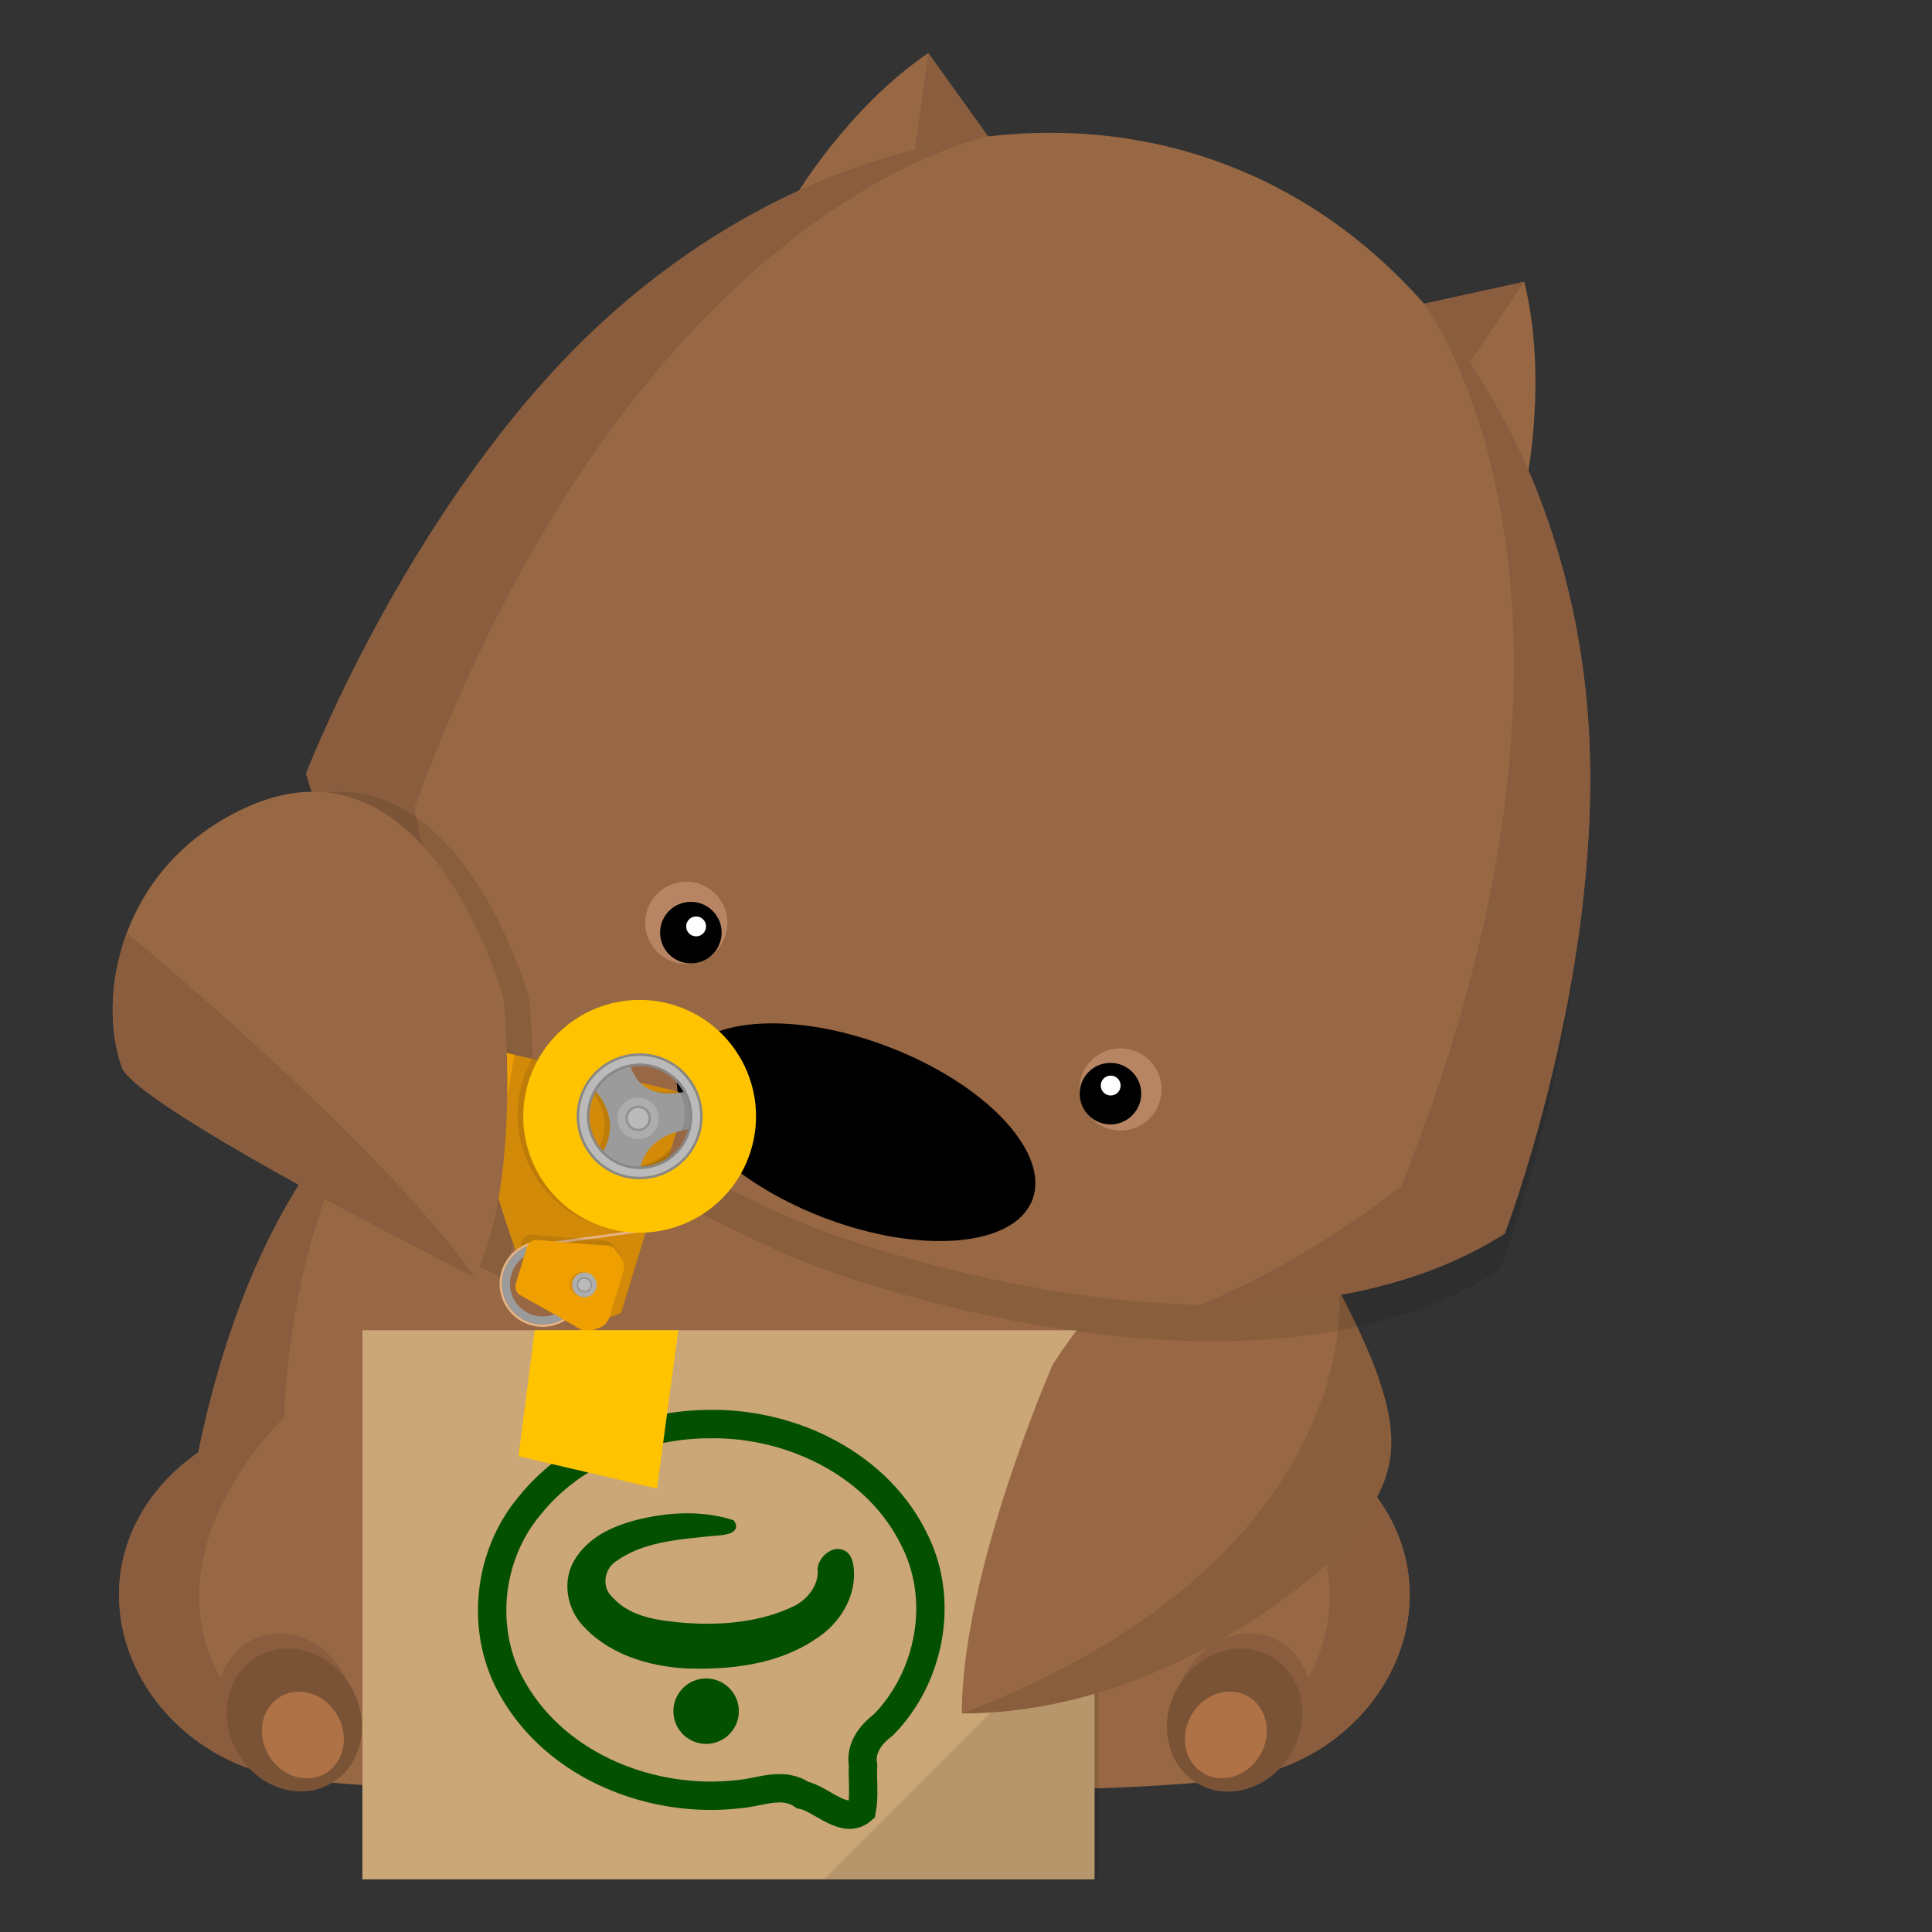 <?xml version="1.0" encoding="UTF-8" standalone="no"?>
<svg
   xmlns:dc="http://purl.org/dc/elements/1.1/"
   xmlns:cc="http://creativecommons.org/ns#"
   xmlns:rdf="http://www.w3.org/1999/02/22-rdf-syntax-ns#"
   xmlns:svg="http://www.w3.org/2000/svg"
   xmlns="http://www.w3.org/2000/svg"
   xmlns:sodipodi="http://sodipodi.sourceforge.net/DTD/sodipodi-0.dtd"
   xmlns:inkscape="http://www.inkscape.org/namespaces/inkscape"
   inkscape:version="1.0 (4035a4f, 2020-05-01)"
   sodipodi:docname="safirLoading.svg"
   id="svg3724"
   version="1.1"
   width="700"
   height="700">
  <rect width="100%" height="100%" fill="#333333" stroke="none"/>
  <sodipodi:namedview
     inkscape:current-layer="svg3724"
     inkscape:window-maximized="0"
     inkscape:window-y="0"
     inkscape:window-x="0"
     inkscape:cy="570.59018"
     inkscape:cx="101.72401"
     inkscape:zoom="0.34706607"
     showgrid="false"
     id="namedview3726"
     inkscape:window-height="768"
     inkscape:window-width="1366"
     inkscape:pageshadow="2"
     inkscape:pageopacity="0"
     guidetolerance="10"
     gridtolerance="10"
     objecttolerance="10"
     borderopacity="1"
     bordercolor="#666666"
     pagecolor="#ffffff" />
  <defs
     id="defs3615">
    <style
       id="style3613">@keyframes anim-noq{0%{transform:translate(-10px,0)}to{transform:translate(40px,0)}}</style>
  </defs>
  <g
     id="g5114">
    <g
       id="prefix__g56"
       transform="translate(-173.932,-165.493)">
      <g
         id="prefix__body_1_">
        <g
           id="prefix__body_2_">
          <path
             id="prefix__body_6_"
             fill="#986844"
             d="M 630.318,616.913 C 597.236,547.948 529.545,493.619 450.201,493.619 c -79.34,0 -147.029,54.329 -180.115,123.293 -33.082,68.967 -33.111,151.595 -33.111,151.595 72.065,48.734 213.229,52.607 213.229,52.607 0,0 141.189,-3.888 213.233,-52.607 -0.005,0.001 -0.037,-82.628 -33.119,-151.594 z" />
          <g
             id="g3620"
             fill="#895d3d">
            <path
               d="M 323.507,803.611 C 241.403,729.4 292.444,597.282 292.444,597.282 l 23.784,-33.096 c 0,0 -8.013,2.636 -15.596,4.85 A 236.505,236.505 0 0 0 270.08,616.91 c -30.823,64.255 -32.951,140.357 -33.102,150.454 v 0.054 l -0.004,0.347 v 0.063 a 10.91,10.91 0 0 0 -0.003,0.244 l -0.001,0.102 v 0.331 c 23.827,16.114 55.207,27.321 86.537,35.106 z"
               id="prefix__path11" />
            <path
               d="M 576.928,803.611 C 659.033,729.4 607.99,597.282 607.99,597.282 l -23.783,-33.098 c 0,0 8.015,2.636 15.598,4.849 a 236.557,236.557 0 0 1 30.549,47.875 c 30.82,64.253 32.955,140.356 33.105,150.453 l 0.001,0.059 c 0.003,0.128 0.003,0.238 0.006,0.343 v 0.064 c 0.002,0.09 0.002,0.172 0.002,0.244 l 0.002,0.103 10e-4,0.134 v 0.196 c -23.833,16.115 -55.21,27.322 -86.543,35.107 z"
               id="prefix__path13" />
          </g>
        </g>
        <g
           id="prefix__belly_2_">
          <path
             fill="#b78563"
             d="m 450.189,658.024 c -90.773,0 -169.628,25.736 -209.479,63.533 -3.73,27.687 -3.738,46.95 -3.738,46.95 72.066,48.734 213.229,52.607 213.229,52.607 0,0 141.188,-3.887 213.23,-52.607 0,0 -0.01,-19.247 -3.732,-46.916 -39.845,-37.817 -118.718,-63.567 -209.51,-63.567 z"
             id="prefix__path17" />
          <g
             fill="#a57859"
             id="prefix__belly_shadow_1_">
            <path
               d="m 323.442,803.596 c 0,0 -43.234,-33.395 -46.48,-107.623 0,0 -26.349,14.397 -36.254,25.618 -3.726,27.669 -3.732,46.913 -3.732,46.913 23.805,16.103 55.155,27.306 86.466,35.092 -0.002,0 -0.002,0 0,0 z"
               id="prefix__path19" />
            <path
               d="m 576.961,803.596 c 0,0 43.23,-33.395 46.477,-107.623 0,0 26.348,14.397 36.256,25.618 3.725,27.669 3.73,46.913 3.73,46.913 -23.801,16.105 -55.152,27.306 -86.463,35.092 z"
               id="prefix__path21" />
          </g>
        </g>
      </g>
      <g
         id="prefix__legs_2_">
        <g
           id="prefix__leg_4_">
          <path
             fill="#986844"
             d="m 361.295,714.852 v -0.003 c -12.233,-22.109 -38.263,-37.368 -68.396,-37.368 -41.887,0 -75.841,29.487 -75.841,65.855 0,31.961 26,60.852 59.953,66.081 33.955,5.229 100.191,4.681 100.191,4.681 16.271,-11.895 -1.993,-74.529 -15.907,-99.246 z"
             id="prefix__path26" />
          <g
             fill="#895d3d"
             id="prefix__shadow_6_">
            <path
               d="M 292.898,810.331 C 197.833,754.094 276.865,678.98 276.894,678.954 c -34.203,6.377 -59.836,32.777 -59.836,64.387 0,31.956 26,60.847 59.953,66.076 5.272,0.812 11.322,1.485 17.782,2.042 -0.619,-0.369 -1.247,-0.745 -1.895,-1.128 z"
               id="prefix__path28" />
            <ellipse
               transform="rotate(-120,277.51,783.27)"
               cx="277.514"
               cy="783.261"
               rx="26.581"
               ry="23.764"
               id="prefix__ellipse30" />
          </g>
          <g
             id="prefix__g37">
            <ellipse
               transform="rotate(-120,280.577,788.647)"
               fill="#7a5336"
               cx="280.58"
               cy="788.637"
               rx="26.579"
               ry="23.766"
               id="prefix__ellipse33" />
            <ellipse
               transform="rotate(-120,283.686,794.124)"
               fill="#af7146"
               cx="283.695"
               cy="794.115"
               rx="16.113"
               ry="14.405"
               id="prefix__ellipse35" />
          </g>
        </g>
        <g
           id="prefix__leg_2_">
          <path
             fill="#986844"
             d="m 540.458,714.852 c 0,-0.002 0,-0.002 0.003,-0.003 12.232,-22.109 38.26,-37.368 68.393,-37.368 41.887,0 75.841,29.487 75.841,65.855 0,31.961 -26.002,60.852 -59.951,66.081 -33.952,5.229 -100.195,4.681 -100.195,4.681 -16.268,-11.895 1.995,-74.529 15.909,-99.246 z"
             id="prefix__path40" />
          <g
             fill="#895d3d"
             id="prefix__shadow_5_">
            <path
               d="m 608.854,810.331 c 95.064,-56.237 16.031,-131.351 16.003,-131.377 34.199,6.377 59.833,32.777 59.833,64.387 0,31.956 -26.001,60.847 -59.95,66.076 -5.273,0.812 -11.321,1.485 -17.781,2.042 0.62,-0.369 1.248,-0.745 1.895,-1.128 z"
               id="prefix__path42" />
            <ellipse
               transform="rotate(120,624.28,783.259)"
               cx="624.27"
               cy="783.251"
               rx="26.579"
               ry="23.765"
               id="prefix__ellipse44" />
          </g>
          <g
             id="prefix__g51">
            <ellipse
               transform="rotate(120,621.226,788.737)"
               fill="#7a5336"
               cx="621.215"
               cy="788.731"
               rx="26.577"
               ry="23.766"
               id="prefix__ellipse47" />
            <ellipse
               transform="rotate(120,618.083,794.105)"
               fill="#af7146"
               cx="618.065"
               cy="794.114"
               rx="16.113"
               ry="14.406"
               id="prefix__ellipse49" />
          </g>
        </g>
      </g>
    </g>
    <path
       style="fill:#cba677;fill-opacity:1"
       d="M 131.305,481.965 H 396.589 V 680.927 H 131.305 Z"
       fill="#9a4121"
       id="prefix__box" />
    <path
       d="m 298.607,680.928 h 99.481 v -99.483 z"
       opacity="0.1"
       id="prefix__polygon60" />
    <g
       id="prefix__arm_7_"
       transform="translate(-173.932,-165.493)">
      <path
         id="prefix__arm_8_"
         fill="#986844"
         d="m 660.773,636.27 c 27.01,52.505 18.39,64.416 0.904,88.65 -6.293,8.722 -64.973,61.39 -139.26,61.39 0,-51.312 32.874,-126.265 32.874,-126.265 0,0 63.928,-104.566 105.482,-23.775 z" />
      <path
         opacity="0.1"
         d="m 522.418,786.308 c 74.287,0 132.967,-52.667 139.261,-61.39 17.483,-24.234 26.104,-36.144 -0.905,-88.65 a 107.737,107.737 0 0 0 -1.594,-2.962 c 0.083,0.797 9.558,96.994 -136.762,153.002 z"
         id="prefix__path70" />
    </g>
    <g
       id="prefix__npm_-_wombat_-_face_1_"
       transform="translate(-173.932,-165.493)">
      <path
         opacity="0.1"
         d="M 381.092,304.306 C 318.149,367.6 283.07,458.911 283.07,458.911 c 10.314,36.888 35.867,68.071 64.824,93.061 -0.005,-0.009 -0.011,-0.018 -0.015,-0.028 54.439,46.995 120.944,72.11 120.944,72.11 0,0 66.203,25.822 138.088,27.327 l -0.007,0.003 c 6.465,0.139 12.935,0.078 19.394,-0.218 31.675,-1.446 64,-8.361 91.051,-25.571 1.429,-3.746 2.721,-7.545 3.988,-11.349 7.847,-23.544 14.068,-47.676 18.716,-72.05 6.269,-32.866 9.765,-66.611 7.717,-100.077 -1.957,-31.946 -9.114,-63.651 -21.821,-93.061 1.589,-9.659 5.55,-39.918 -1.509,-68.323 l -36.292,7.956 c -16.753,-18.999 -37.134,-34.77 -60.124,-45.489 -30.473,-14.209 -64.541,-18.988 -97.854,-15.125 l 0.013,-0.012 v -0.005 h 0.002 -0.002 l -21.648,-30.19 c -24.269,16.4 -41.578,41.561 -46.848,49.784 -29.515,13.528 -57.083,33.009 -80.595,56.652 -62.944,63.294 23.512,-23.641 0,0 z"
         id="prefix__path73" />
      <g
         id="prefix__ears_1_">
        <g
           id="prefix__ear_3_">
          <path
             fill="#986844"
             d="m 461.745,237.23 42.681,4.382 27.506,-26.689 -21.648,-30.195 c -29.345,19.832 -48.539,52.502 -48.539,52.502 z"
             id="prefix__path75" />
          <path
             d="m 531.932,214.923 -6.244,6.06 -20.756,2.091 5.351,-38.346 z"
             fill="#895d3d"
             id="prefix__polygon77" />
        </g>
        <g
           id="prefix__ear_2_">
          <path
             fill="#986844"
             d="m 727.135,339.089 -34.655,-25.299 -2.583,-38.24 36.295,-7.956 c 8.538,34.374 0.946,71.496 0.943,71.495 z"
             id="prefix__path80" />
          <path
             d="m 689.898,275.553 0.583,8.681 14.027,15.441 21.683,-32.079 z"
             fill="#895d3d"
             id="prefix__polygon82" />
        </g>
      </g>
      <path
         id="prefix__head_1_"
         fill="#986844"
         d="m 284.844,445.782 c 29.708,106.231 185.731,165.134 185.731,165.134 0,0 155.373,60.616 248.525,1.54 0,0 35.02,-91.332 30.586,-180.486 -4.435,-89.151 -50.319,-175.654 -131.109,-206.661 -80.789,-31.008 -172.767,2.579 -235.708,65.871 -62.94,63.295 -98.027,154.603 -98.025,154.602 z" />
      <ellipse
         id="prefix__nose_1_"
         transform="rotate(20.997,484.108,575.706)"
         cx="484.1"
         cy="575.717"
         rx="68.409"
         ry="33.095" />
      <g
         id="prefix__face_1_">
        <g
           id="prefix__eyes_1_">
          <g
             id="prefix__eye_2_">
            <path
               fill="#b78563"
               d="m 585.221,546.32 c 7.681,2.946 11.516,11.558 8.57,19.236 -2.948,7.679 -11.562,11.512 -19.24,8.567 -7.678,-2.948 -11.515,-11.559 -8.568,-19.237 2.948,-7.681 11.561,-11.516 19.238,-8.566 z"
               id="prefix__path90" />
            <circle
               cx="576.271"
               cy="561.744"
               r="11.147"
               id="prefix__circle92" />
            <circle
               fill="#ffffff"
               cx="576.358"
               cy="558.807"
               r="3.602"
               id="prefix__circle94" />
          </g>
          <g
             id="prefix__eye_1_">
            <path
               fill="#b78563"
               d="m 427.91,485.939 c -7.676,-2.946 -16.289,0.887 -19.237,8.565 -2.946,7.679 0.889,16.288 8.568,19.238 7.677,2.947 16.29,-0.887 19.239,-8.564 2.948,-7.677 -0.89,-16.289 -8.57,-19.239 z"
               id="prefix__path97" />
            <circle
               cx="424.244"
               cy="503.396"
               r="11.146"
               id="prefix__circle99" />
            <circle
               fill="#ffffff"
               cx="426.146"
               cy="501.149"
               r="3.604"
               id="prefix__circle101" />
          </g>
        </g>
      </g>
      <path
         id="path3675"
         fill="#895d3d"
         d="m 689.897,275.55 c 36.359,41.232 56.897,98.262 59.788,156.42 4.432,89.15 -30.588,180.484 -30.588,180.484 -32.348,20.517 -72.202,26.596 -110.442,25.793 39.565,-15.886 72.999,-42.959 72.999,-42.959 85.832,-214.441 9.76,-317.71 8.243,-319.738 z M 531.934,214.919 c -54.609,6.319 -108.026,34.958 -149.091,76.247 -62.943,63.295 -98.023,154.605 -98.023,154.605 10.316,36.888 35.868,68.073 64.825,93.063 -18.778,-38.281 -25.513,-80.767 -25.513,-80.767 79.69,-216.8 205.318,-242.653 207.802,-243.148 z" />
    </g>
    <g
       id="prefix__g284"
       transform="translate(-64.582,-74.856)">
      <g
         id="prefix__g186"
         transform="translate(-109.35,-90.637)">
        <path
           id="path3680"
           d="m 270.168,459.087 c -44.305,21.708 -51.755,68.231 -42.797,93.142 3.224,8.962 54.855,39.102 127.788,76.03 17.384,-34.335 10.507,-100.829 10.507,-100.829 0,0 -27.331,-101.746 -95.498,-68.343 z"
           opacity="0.1" />
        <g
           id="prefix__g180">
          <g
             id="prefix__g147">
            <path
               id="prefix__path109"
               d="m 383.998,643.816 c -4.279,-1.306 -15.699,-22.149 -15.699,-22.149 l -7.183,-2.193 c -1.097,-2.842 -8.837,-24.952 -8.121,-27.301 0.718,-2.347 -1.851,-3.338 -1.851,-3.338 0,0 -1.518,-0.466 -4.279,-1.308 -2.763,-0.842 -4.148,-4.239 -4.482,-6.607 -0.336,-2.369 -8.941,-5.854 -13.08,-5.157 -4.139,0.699 -6.865,3.641 -9.687,0.515 -2.818,-3.126 -11.974,-6.375 -15.563,-7.473 -3.593,-1.098 -14.456,-3.66 -20.078,-2.055 -5.627,1.605 -6.67,1.285 -9.02,0.568 -3.383,-1.034 -3.775,-0.548 -2.004,-6.35 0.548,-1.795 4.6,-15.054 6.116,-20.025 1.521,-4.974 4.374,-7.841 11.505,-5.965 7.125,1.873 46.422,17.135 46.422,17.135 2.336,0.914 3.919,-0.142 3.919,-0.142 0,0 5.52,-4.719 6.899,-6.111 1.382,-1.389 3.165,-0.969 3.165,-0.969 l 8.839,2.699 c 0,0 55.107,12.023 59.251,13.289 4.144,1.265 1.927,8.165 1.927,8.165 l -22.019,72.093 c -3.01,1.646 -10.697,3.989 -14.977,2.679 z"
               fill="#d38a09" />
            <path
               id="prefix__path111"
               d="m 390.903,554.254 c -2.878,2.313 -5.172,5.46 -6.329,9.25 -3.07,10.051 2.492,20.693 12.543,23.762 7.723,2.358 15.932,-0.413 20.301,-6.512 l -1.74,5.713 c -5.05,4.202 -12.426,5.694 -19.405,3.562 C 384.7,586.493 378.395,574.27 381.93,562.697 a 21.812,21.812 0 0 1 5.567,-9.2 c 1.154,0.258 2.254,0.499 3.406,0.757 z m 30.967,12.793 c 0.218,-1.895 0.153,-4.534 -1.573,-5.748 a 19.108,19.108 0 0 1 1.573,5.748 z"
               opacity="0.1" />
            <path
               id="prefix__path113"
               d="m 366.812,548.884 c -1.402,2.538 -2.627,5.239 -3.507,8.123 -6.804,22.273 5.618,45.807 27.893,52.606 5.749,1.757 11.699,2.259 16.953,1.495 l 8.71,-28.524 c -3.593,3.55 -8.376,5.661 -13.47,5.692 2.083,-9.596 10.614,-12.764 16.027,-14.061 l 1.577,-5.172 c 0,0 2.251,-7.014 -1.892,-8.279 -0.104,-0.029 -0.006,0.002 -0.173,-0.046 -7.575,1.163 -12.196,-0.69 -15.009,-3.52 -12.011,-2.732 -28.075,-6.309 -37.109,-8.314 z m 20.512,10.815 c 8.332,9.403 5.881,17.965 2.873,23.061 -4.756,-4.828 -6.793,-12.046 -4.676,-18.966 a 19.027,19.027 0 0 1 1.803,-4.095 z"
               opacity="0.1" />
            <path
               id="prefix__path115"
               d="m 360.325,547.57 c -0.362,-0.079 -0.509,0.02 -0.509,0.02 l -8.839,-2.7 c 0,0 -1.802,-0.426 -3.181,0.965 -1.383,1.389 -6.9,6.047 -6.9,6.047 0,0 -1.631,1.074 -3.967,0.159 0,0 -39.229,-15.221 -46.355,-17.095 -7.129,-1.874 -9.986,1.007 -11.507,5.98 l -6.116,20.025 c -1.771,5.801 -1.384,5.328 2.004,6.359 2.345,0.718 3.464,1.071 9.086,-0.535 5.623,-1.605 16.445,0.967 20.037,2.066 3.592,1.096 12.714,4.377 15.534,7.503 2.82,3.124 5.514,0.253 9.652,-0.441 4.14,-0.701 12.786,2.638 13.122,5.002 0.332,2.366 1.713,5.764 4.477,6.605 2.763,0.842 4.278,1.308 4.278,1.308 0,0 2.213,0.443 1.852,1.627 l 0.097,-0.316 z"
               fill="#ef9f00" />
            <path
               id="prefix__path117"
               d="m 279.069,540.944 c -0.272,0.884 -0.623,2.035 -1.019,3.337 24.197,7.008 60.258,20.771 60.258,20.771 l 15.708,-19.234 -3.037,-0.929 c 0,0 -1.801,-0.426 -3.182,0.965 -1.381,1.389 -6.901,6.047 -6.901,6.047 0,0 -1.629,1.074 -3.965,0.159 0,0 -39.228,-15.221 -46.354,-17.095 -7.132,-1.874 -9.989,1.007 -11.508,5.979 z"
               fill="#e29000" />
            <path
               d="m 385.748,591.696 h 0.865 v 44.978 h -0.865 z"
               id="prefix__rect122"
               fill="#e5b486"
               transform="rotate(-97.782,386.19,614.183)" />
            <path
               id="prefix__path124"
               d="m 395.738,616.261 c 0,0 -0.928,-1.338 -3.625,-1.406 -2.697,-0.071 -25.502,-2.052 -25.502,-2.052 0,0 -2.845,-0.115 -3.773,2.925 l -1.195,3.91 6.655,2.032 c 0,0 11.703,20.928 15.983,22.235 2.202,0.672 5.295,0.091 8.145,-0.494 0.893,-0.95 1.459,-2.02 1.459,-2.02 l 2.617,-8.561 0.082,-0.277 2.582,-8.454 c 0,0 0.391,-2.598 -0.749,-4.305 -1.142,-1.705 -2.679,-3.533 -2.679,-3.533 z"
               opacity="0.1" />
            <g
               id="prefix__g130">
              <path
                 id="prefix__path126"
                 d="m 375.095,615.726 c -8.224,-2.516 -16.957,2.131 -19.471,10.356 -2.512,8.224 2.135,16.959 10.36,19.471 8.226,2.513 16.959,-2.135 19.47,-10.36 2.513,-8.222 -2.134,-16.958 -10.359,-19.467 z m -0.25,0.825 c 7.778,2.377 12.161,10.61 9.786,18.39 -2.377,7.778 -10.612,12.162 -18.392,9.787 -7.78,-2.377 -12.162,-10.61 -9.786,-18.393 2.376,-7.779 10.609,-12.16 18.392,-9.784 z"
                 fill="#e5b486" />
              <path
                 id="prefix__path128"
                 d="m 374.842,616.551 c -7.777,-2.377 -16.015,2.006 -18.391,9.786 -2.375,7.781 2.006,16.016 9.788,18.392 7.779,2.375 16.013,-2.009 18.392,-9.788 2.373,-7.78 -2.008,-16.013 -9.789,-18.39 z M 374,619.313 c 6.244,1.904 9.772,8.539 7.865,14.781 -1.906,6.244 -8.535,9.774 -14.78,7.869 -6.246,-1.906 -9.774,-8.539 -7.871,-14.784 1.907,-6.243 8.54,-9.774 14.786,-7.866 z"
                 fill="#9b9b9b" />
            </g>
            <g
               id="prefix__g145">
              <path
                 id="prefix__path132"
                 d="m 393.304,616.726 c -2.696,-0.071 -25.274,-1.983 -25.274,-1.983 0,0 -2.389,0.026 -3.316,3.064 -0.766,2.511 -1.566,5.128 -1.823,5.966 0,0 -0.028,0.1 -0.085,0.277 -0.258,0.856 -1.084,3.562 -1.852,6.077 -0.93,3.036 1.035,4.392 1.035,4.392 0,0 19.703,11.001 21.981,12.45 2.275,1.453 3.668,0.819 3.668,0.819 0,0 2.161,-0.696 4.062,-1.478 1.897,-0.777 2.908,-3.186 2.908,-3.186 l 2.619,-8.562 0.082,-0.277 2.582,-8.452 c 0,0 0.503,-2.564 -0.636,-4.271 -1.137,-1.707 -2.528,-3.492 -2.528,-3.492 0,0 -0.729,-1.276 -3.423,-1.344 z"
                 fill="#ef9f00" />
              <g
                 id="prefix__g143">
                <circle
                   id="circle3693"
                   r="4.476"
                   cy="630.779"
                   cx="384.842"
                   opacity="0.1" />
                <g
                   id="prefix__g141">
                  <circle
                     id="prefix__circle135"
                     r="4.477"
                     cy="631.033"
                     cx="385.669"
                     fill="#adadad" />
                  <path
                     id="prefix__path137"
                     d="m 386.475,628.397 a 2.754,2.754 0 1 1 -1.608,5.268 2.758,2.758 0 0 1 -1.832,-3.438 2.759,2.759 0 0 1 3.44,-1.83 z"
                     fill="#919191" />
                  <path
                     id="prefix__path139"
                     d="m 385.669,628.795 a 2.237,2.237 0 1 1 0.002,4.474 2.237,2.237 0 0 1 -0.002,-4.474 z"
                     fill="#bababa" />
                </g>
              </g>
            </g>
          </g>
          <g
             id="prefix__g178">
            <g
               id="prefix__g167">
              <path
                 id="prefix__path149"
                 d="m 427.534,559.714 c -27.738,8.745 -26.001,-14.734 -26.001,-14.734 -7.728,5.039 -13.721,13.779 -13.721,13.779 15.746,15.679 0.518,29.449 0.518,29.449 3.905,9.95 17.005,7.609 17.005,7.609 -1.31,-22.898 23.302,-21.422 23.302,-21.422 5.995,-6.774 -1.103,-14.681 -1.103,-14.681 z"
                 fill="#9b9b9b" />
              <g
                 id="prefix__g157">
                <path
                   id="prefix__path151"
                   d="m 391.493,584.366 a 25.134,25.134 0 0 1 -1.727,2.315 21.892,21.892 0 0 0 15.709,4.224 20.88,20.88 0 0 1 0.6,-3.003 18.96,18.96 0 0 1 -8.721,-0.565 18.988,18.988 0 0 1 -5.861,-2.971 z"
                   opacity="0.1" />
                <path
                   id="prefix__path153"
                   d="m 397.81,547.773 c -2.229,1.88 -4.208,3.918 -5.807,5.728 a 19.159,19.159 0 0 1 9.959,-3.431 21.294,21.294 0 0 1 -0.396,-2.867 21.985,21.985 0 0 0 -3.756,0.57 z"
                   opacity="0.1" />
                <path
                   id="prefix__path155"
                   d="m 424.174,574.593 a 21.832,21.832 0 0 0 -0.924,-13.729 38.206,38.206 0 0 1 -2.914,0.527 18.97,18.97 0 0 1 0.816,13.283 c -0.045,0.15 -0.098,0.298 -0.146,0.441 a 31.966,31.966 0 0 1 3.168,-0.522 z"
                   opacity="0.1" />
              </g>
              <g
                 id="prefix__g165">
                <circle
                   id="prefix__circle159"
                   r="7.508"
                   cy="570.697"
                   cx="405.155"
                   fill="#adadad" />
                <path
                   id="prefix__path161"
                   d="m 406.505,566.279 a 4.625,4.625 0 0 1 3.069,5.771 4.625,4.625 0 0 1 -5.771,3.064 4.626,4.626 0 0 1 -3.07,-5.768 4.625,4.625 0 0 1 5.772,-3.067 z"
                   fill="#919191" />
                <path
                   id="prefix__path163"
                   d="m 406.252,567.104 a 3.762,3.762 0 0 1 2.495,4.689 3.763,3.763 0 0 1 -4.688,2.496 3.762,3.762 0 0 1 -2.495,-4.689 3.761,3.761 0 0 1 4.688,-2.496 z"
                   fill="#bababa" />
              </g>
            </g>
            <g
               id="prefix__tape_1_">
              <path
                 id="prefix__path169"
                 d="m 418.002,529.624 c -22.273,-6.801 -45.842,5.74 -52.645,28.013 -6.806,22.272 5.738,45.842 28.011,52.645 22.271,6.803 45.842,-5.737 52.646,-28.011 6.802,-22.273 -5.741,-45.842 -28.012,-52.647 z m -5.906,19.334 c 11.574,3.538 18.117,15.831 14.582,27.408 -3.536,11.572 -15.829,18.116 -27.406,14.581 -11.574,-3.537 -18.113,-15.83 -14.578,-27.406 3.533,-11.576 15.828,-18.116 27.402,-14.583 z"
                 fill="#e5b486"
                 style="fill:#ffc300;fill-opacity:1" />
              <g
                 id="prefix__g175">
                <path
                   id="prefix__path171"
                   d="m 412.096,548.958 c -11.576,-3.536 -23.869,3.008 -27.402,14.583 -3.535,11.576 3.004,23.869 14.578,27.406 11.576,3.535 23.87,-3.009 27.406,-14.581 3.535,-11.577 -3.008,-23.871 -14.582,-27.408 z m -0.844,2.765 c 10.052,3.067 15.733,13.744 12.663,23.797 -3.069,10.051 -13.747,15.731 -23.799,12.663 -10.052,-3.071 -15.731,-13.746 -12.662,-23.797 3.071,-10.053 13.747,-15.734 23.798,-12.663 z"
                   fill="#bababa" />
                <path
                   id="prefix__path173"
                   d="m 426.678,576.365 c -3.536,11.573 -15.829,18.115 -27.406,14.581 -11.574,-3.538 -18.113,-15.83 -14.578,-27.406 3.533,-11.575 15.829,-18.119 27.402,-14.583 11.575,3.538 18.117,15.832 14.582,27.408 m -39.224,-11.98 c -3.069,10.051 2.61,20.726 12.662,23.797 10.052,3.068 20.729,-2.612 23.799,-12.664 3.07,-10.051 -2.611,-20.728 -12.663,-23.795 -10.051,-3.071 -20.727,2.61 -23.798,12.662 m 40.052,12.232 c 3.673,-12.031 -3.125,-24.811 -15.156,-28.483 -12.033,-3.677 -24.813,3.122 -28.486,15.155 -3.676,12.034 3.123,24.813 15.155,28.488 12.032,3.672 24.811,-3.129 28.487,-15.16 z m -39.223,-11.979 c 2.93,-9.593 13.118,-15.017 22.717,-12.083 9.593,2.93 15.016,13.119 12.086,22.716 -2.93,9.597 -13.123,15.017 -22.717,12.087 -9.595,-2.933 -15.017,-13.125 -12.086,-22.72 z"
                   fill="#878787" />
              </g>
            </g>
          </g>
        </g>
        <path
           d="m 260.891,459.087 c -44.305,21.708 -51.756,68.231 -42.797,93.142 3.224,8.962 54.855,39.102 127.789,76.03 17.383,-34.335 10.507,-100.829 10.507,-100.829 0,0 -27.332,-101.746 -95.499,-68.343 z"
           fill="#986844"
           id="prefix__arm_2_" />
        <path
           id="prefix__path183"
           d="m 218.094,552.23 c 3.224,8.962 54.855,39.102 127.789,76.028 -34.834,-49.85 -125.657,-124.414 -126.016,-124.71 -6.626,17.748 -6.33,36.01 -1.773,48.682 z"
           fill="#895d3d" />
      </g>
    </g>
    <g
       id="layer1"
       inkscape:label="Layer 1"
       transform="matrix(3.78,0,0,3.78,785.154,115.51)">
      <path
         id="path11271"
         style="fill:none;fill-opacity:1;stroke:#035000;stroke-width:2.719;stroke-miterlimit:4;stroke-dasharray:none;stroke-opacity:1"
         d="m -139.532,105.94 c 7.861,-0.067 16.107,3.957 19.551,11.276 2.814,5.744 1.391,12.998 -3.031,17.531 -1.261,0.953 -2.267,2.271 -1.976,3.923 -0.067,1.418 0.141,2.875 -0.117,4.265 -1.679,1.459 -3.856,-1.069 -5.701,-1.45 -1.889,-1.295 -4.011,-0.246 -6.041,-0.076 -8.27,0.977 -17.412,-2.578 -21.668,-9.986 -3.224,-5.459 -2.518,-12.793 1.549,-17.633 4.155,-5.198 10.875,-7.871 17.434,-7.851 z" />
      <g
         id="g11279"
         transform="matrix(0.333,0,0,0.333,-238.835,96.746)">
        <g
           style="font-style:normal;font-variant:normal;font-weight:normal;font-stretch:normal;font-size:35.251px;line-height:1.45;font-family:Aviny;-inkscape-font-specification:Aviny;text-align:end;text-anchor:end;white-space:pre;shape-inside:url(#rect3271);fill:#035000;fill-opacity:1;stroke:#035000;stroke-width:0.426;stroke-miterlimit:4;stroke-dasharray:none;stroke-opacity:1"
           id="g11275"
           transform="matrix(2.6,0,0,2.6,9046.603,-3001.883)"
           aria-label="ب"
           inkscape:export-xdpi="91.790001"
           inkscape:export-ydpi="91.790001">
          <path
             d="m -3349.295,1180.983 c 0.407,3.145 -1.494,6.178 -4.11,7.798 -4.108,2.776 -9.257,3.349 -14.098,3.192 -4.229,-0.23 -8.704,-1.596 -11.524,-4.923 -1.566,-1.897 -1.931,-4.782 -0.523,-6.869 1.865,-2.897 5.388,-3.98 8.603,-4.535 2.806,-0.47 5.739,-0.435 8.47,0.422 0.883,1.201 -1.696,1.179 -2.484,1.261 -3.627,0.393 -7.536,0.646 -10.584,2.88 -1.427,1.015 -1.688,3.18 -0.332,4.375 2.067,2.302 5.359,2.657 8.266,2.902 4.168,0.286 8.527,-0.1 12.309,-1.989 1.52,-0.849 2.756,-2.473 2.573,-4.288 0.123,-1.232 1.68,-2.513 2.819,-1.62 0.402,0.348 0.536,0.892 0.615,1.395 z"
             style="font-style:normal;font-variant:normal;font-weight:normal;font-stretch:normal;font-size:35.251px;font-family:Aviny;-inkscape-font-specification:Aviny;fill:#035000;fill-opacity:1;stroke:#035000;stroke-width:0.55;stroke-miterlimit:4;stroke-dasharray:none;stroke-opacity:1"
             id="path11273" />
        </g>
        <path
           id="path11277"
           style="fill:#035000;fill-opacity:1;stroke:none;stroke-width:1.993;stroke-linecap:round;stroke-linejoin:round;stroke-miterlimit:4;stroke-dasharray:none;stroke-opacity:1;paint-order:markers fill stroke"
           d="m 306.129,110.257 a 9.413,9.413 0 0 1 -9.408,9.414 9.413,9.413 0 0 1 -9.424,-9.414 9.413,9.413 0 0 1 9.424,-9.413 9.413,9.413 0 0 1 9.408,9.413 z"
           inkscape:export-xdpi="91.790001"
           inkscape:export-ydpi="91.790001" />
      </g>
    </g>
    <path
       d="m 187.869,527.62 5.869,-45.655 h 52.039 l -7.743,57.375 z"
       fill="#e5b486"
       id="prefix__polygon62"
       style="stroke-width:0.806;fill:#ffc300;fill-opacity:1" />
  </g>
</svg>
